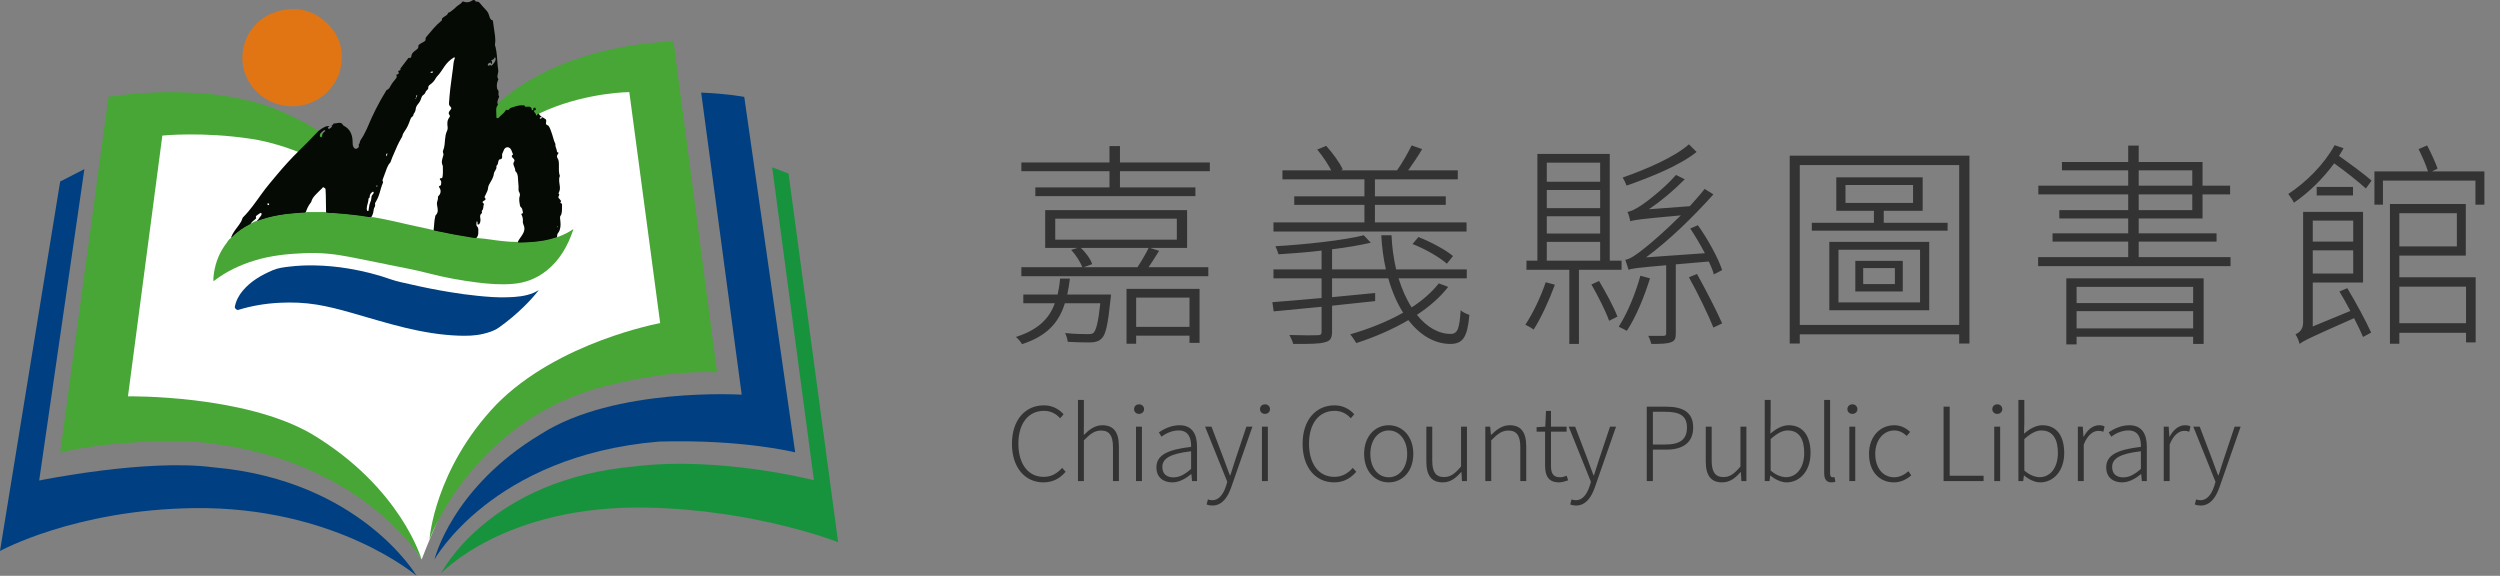 <svg width="343" height="79" viewBox="0 0 343 79" fill="none" xmlns="http://www.w3.org/2000/svg">
<rect x="0" y="0" width="343" height="79" fill="#808080" stroke="none"/>
<g clip-path="url(#clip0_124:15349)">
<path fill-rule="evenodd" clip-rule="evenodd" d="M11.577 23.203L5.373 65.928C5.373 65.928 20.048 62.904 29.245 64.115C49.461 65.873 57.158 79 57.158 79C57.158 79 46.028 69.443 26.531 69.713C10.237 69.948 0 75.595 0 75.595L8.255 24.905L11.577 23.203Z" fill="#003F81"/>
<path fill-rule="evenodd" clip-rule="evenodd" d="M105.942 22.954L111.665 65.886C111.665 65.886 98.825 62.578 87.206 63.976C66.99 65.734 60.501 78.681 60.501 78.681C60.501 78.681 69.251 69.256 88.741 69.644C103.758 69.941 114.993 74.391 114.993 74.391L108.189 23.812L105.942 22.954Z" fill="#17933D"/>
<path fill-rule="evenodd" clip-rule="evenodd" d="M102.111 13.293C102.111 13.293 99.899 12.858 96.201 12.705L101.762 54.15C101.762 54.15 84.317 53.077 74.192 59.568C61.952 66.918 59.607 76.765 59.607 76.765C59.607 76.765 67.514 62.523 90.381 60.586C101.965 60.246 109.097 62.066 109.097 62.066L102.111 13.293Z" fill="#003F81"/>
<path fill-rule="evenodd" clip-rule="evenodd" d="M22.239 16.684C22.239 16.684 45.365 16.477 54.423 26.393C63.48 36.31 57.849 31.217 57.849 31.217C57.849 31.217 65.497 18.117 73.941 14.588C82.384 11.058 87.757 11.833 87.757 11.833L91.602 44.739C91.602 44.739 71.128 50.835 67.039 57.651C61.645 66.654 57.849 76.765 57.849 76.765C57.849 76.765 49.859 63.298 41.297 59.845C30.732 55.589 16.615 55.195 16.615 55.195L22.239 16.684Z" fill="white"/>
<path fill-rule="evenodd" clip-rule="evenodd" d="M14.884 13.293C14.884 13.293 28.576 10.899 38.715 15.342C50.913 20.698 56.572 29.978 56.572 29.978C56.572 29.978 44.946 20.663 34.556 19.065C27.822 18.027 22.274 18.601 22.274 18.601L17.557 54.378C17.557 54.378 33.481 54.122 42.797 59.561C55.037 66.91 57.842 76.758 57.842 76.758C57.842 76.758 49.482 62.516 26.615 60.579C15.031 60.239 8.255 62.094 8.255 62.094L14.884 13.293Z" fill="#47A636"/>
<path fill-rule="evenodd" clip-rule="evenodd" d="M92.405 5.695C92.405 5.695 79.614 5.695 70.2 12.643C59.244 20.719 58.93 29.666 58.93 29.666C58.93 29.666 66.257 18.795 75.092 15.072C80.814 12.664 86.341 12.636 86.341 12.636L90.576 44.33C90.576 44.33 76.536 46.884 68.065 55.534C59.593 64.433 58.93 73.99 58.93 73.99C58.93 73.99 64.576 58.586 81.435 53.409C91.602 50.537 98.385 51.091 98.385 51.091L92.405 5.695Z" fill="#47A636"/>
<path fill-rule="evenodd" clip-rule="evenodd" d="M60.27 34.801C57.563 34.254 54.869 33.625 52.176 33.016C51.164 32.787 50.145 32.6 49.119 32.441C49.022 32.428 48.917 32.428 48.847 32.351C48.952 32.047 49.084 31.749 49.161 31.438C49.252 31.044 49.266 30.635 49.51 30.289C49.538 30.248 49.545 30.158 49.517 30.116C49.329 29.832 49.559 29.653 49.684 29.452C50.138 28.704 50.327 27.867 50.585 27.044C50.669 26.774 50.773 26.511 50.857 26.241C50.906 26.089 51.059 25.93 50.822 25.784C50.752 25.743 50.822 25.639 50.85 25.57C51.178 24.705 51.506 23.84 51.834 22.975C51.876 22.864 51.911 22.76 52.022 22.684C52.211 22.546 52.301 22.345 52.385 22.13C52.95 20.622 53.564 19.134 54.388 17.743C54.52 16.92 55.211 16.387 55.483 15.619C55.616 15.231 55.797 14.85 55.944 14.456C56.021 14.248 56.132 14.069 56.349 13.972C56.384 13.958 56.446 13.93 56.446 13.916C56.37 13.48 56.858 13.266 56.872 12.851C56.879 12.546 57.026 12.283 57.186 11.999C57.479 11.501 57.919 11.058 57.961 10.428C57.975 10.255 58.156 10.165 58.289 10.069C58.484 9.923 58.651 9.771 58.679 9.508C58.693 9.356 58.819 9.259 58.952 9.183C59.119 9.086 59.217 8.954 59.168 8.747C59.119 8.519 59.266 8.366 59.419 8.256C60.417 7.508 61.017 6.436 61.736 5.467C62.266 4.754 62.755 4.027 63.48 3.481C63.69 3.322 63.906 3.176 64.178 3.121C64.227 3.315 64.15 3.481 64.101 3.647C63.878 4.332 63.899 5.058 63.78 5.757C63.697 6.269 63.634 6.782 63.578 7.301C63.473 8.332 63.285 9.349 63.229 10.387C63.208 10.816 63.173 11.245 63.131 11.674C63.103 11.902 63.173 12.082 63.411 12.2C63.627 12.304 63.655 12.539 63.501 12.754C63.39 12.906 63.236 13.024 63.145 13.183C63.048 13.342 62.922 13.515 63.215 13.681C63.39 13.778 63.348 14.096 63.243 14.193C62.776 14.643 62.803 15.196 62.859 15.757C62.894 16.131 62.901 16.477 62.713 16.83C62.406 17.418 62.42 18.082 62.364 18.719C62.315 19.238 62.259 19.75 62.057 20.234C62.029 20.303 61.98 20.407 62.008 20.456C62.308 20.947 61.91 21.376 61.896 21.833C61.889 22.047 61.875 22.262 61.778 22.463C61.75 22.525 61.771 22.573 61.813 22.622C62.015 22.878 62.036 23.182 62.022 23.487C62.008 23.722 62.001 23.957 62.057 24.186C62.085 24.31 62.064 24.442 62.001 24.559C61.924 24.705 61.903 24.843 61.938 25.009C61.994 25.293 61.875 25.397 61.596 25.348C61.533 25.334 61.457 25.251 61.422 25.355C61.387 25.452 61.443 25.535 61.547 25.549C61.715 25.57 61.715 25.68 61.708 25.805C61.694 26.054 61.764 26.317 61.652 26.559C61.603 26.656 61.568 26.815 61.408 26.677C61.338 26.622 61.303 26.677 61.268 26.712C61.199 26.781 61.247 26.822 61.296 26.878C61.659 27.293 61.694 27.964 61.387 28.428C61.373 28.442 61.366 28.469 61.352 28.476C60.996 28.559 61.143 28.843 61.122 29.057C61.101 29.314 60.947 29.528 60.933 29.791C60.912 30.185 61.101 30.552 61.087 30.94C61.08 31.085 61.136 31.23 61.01 31.348C60.989 31.362 60.968 31.41 60.982 31.417C61.226 31.729 60.912 31.798 60.759 31.95C60.55 32.165 60.563 32.469 60.529 32.746C60.452 33.327 60.41 33.915 60.347 34.497C60.319 34.614 60.291 34.711 60.27 34.801Z" fill="white"/>
<path fill-rule="evenodd" clip-rule="evenodd" d="M76.962 27.86C76.906 27.826 76.815 27.77 76.92 27.694C77.039 27.611 76.969 27.556 76.913 27.487C76.85 27.404 76.794 27.314 76.718 27.244C76.585 27.127 76.578 27.009 76.676 26.864C76.725 26.795 76.774 26.684 76.69 26.622C76.585 26.532 76.648 26.469 76.683 26.393C76.802 26.151 76.843 25.895 76.815 25.625C76.774 25.141 76.606 24.649 76.808 24.158C76.815 24.137 76.815 24.11 76.808 24.096C76.62 23.611 76.697 23.099 76.683 22.601C76.676 22.29 76.676 21.971 76.494 21.701C76.383 21.535 76.397 21.39 76.487 21.231C76.536 21.141 76.592 21.058 76.648 20.961C76.508 20.933 76.418 20.864 76.404 20.719C76.383 20.4 76.145 20.131 76.208 19.798C76.215 19.764 76.194 19.729 76.173 19.695C75.929 19.183 75.846 18.615 75.636 18.089C75.538 17.84 75.469 17.584 75.322 17.363C75.287 17.307 75.259 17.245 75.189 17.217C74.876 17.065 74.876 17.065 74.931 16.719C74.952 16.581 74.966 16.435 74.848 16.352C74.687 16.235 74.52 16.11 74.317 16.061C74.317 16.061 74.317 16.061 74.317 16.068C74.352 16.117 74.345 16.165 74.303 16.214C74.248 16.276 74.178 16.29 74.101 16.276C74.066 16.269 74.059 16.241 74.059 16.207C74.059 16.124 74.129 16.103 74.192 16.082C74.227 16.068 74.268 16.068 74.31 16.061C74.31 16.061 74.31 16.055 74.317 16.055C74.317 16.055 74.317 16.055 74.324 16.055C74.275 15.937 74.15 15.902 74.066 15.819C73.989 15.743 73.968 15.577 73.864 15.598C73.773 15.612 73.696 15.736 73.619 15.812C73.612 15.819 73.599 15.819 73.571 15.826C73.557 15.633 73.41 15.522 73.312 15.376C73.25 15.287 73.215 15.141 73.361 15.134C73.606 15.127 73.473 14.968 73.487 14.885C73.508 14.733 73.368 14.795 73.291 14.788C73.131 14.767 73.187 14.899 73.187 14.968C73.173 15.079 73.11 15.127 73.012 15.12C72.88 15.114 72.971 15.03 72.963 14.982C72.957 14.94 72.942 14.899 72.922 14.857C72.803 14.622 72.573 14.622 72.363 14.636C72.196 14.65 72.042 14.719 71.959 14.491C71.938 14.435 71.854 14.456 71.791 14.456C71.331 14.415 70.891 14.525 70.458 14.678C70.228 14.754 69.984 14.781 69.837 15.003C69.795 15.065 69.712 15.141 69.628 15.093C69.454 14.996 69.391 15.114 69.321 15.224C69.098 15.591 68.707 15.799 68.449 16.131C68.372 16.221 68.267 16.221 68.162 16.179C68.051 16.131 68.107 16.048 68.107 15.972C68.1 15.847 68.093 15.722 68.093 15.598C68.093 15.197 67.995 14.781 68.288 14.428C68.302 14.408 68.316 14.366 68.309 14.345C68.149 13.992 68.316 13.688 68.442 13.37C68.456 13.328 68.511 13.28 68.47 13.224C68.351 13.051 68.4 12.851 68.4 12.664C68.4 12.553 68.4 12.435 68.316 12.352C68.211 12.248 68.19 12.117 68.177 11.986C68.142 11.646 68.19 11.328 68.323 11.01C68.351 10.947 68.4 10.892 68.344 10.809C68.211 10.615 68.239 10.408 68.288 10.193C68.344 9.986 68.393 9.785 68.351 9.564C68.302 9.266 68.281 8.961 68.253 8.657C68.19 7.923 68.169 7.183 67.988 6.463C67.953 6.332 67.883 6.207 67.911 6.055C67.974 5.681 67.967 5.301 67.918 4.927C67.828 4.256 67.73 3.585 67.632 2.906C67.625 2.858 67.639 2.809 67.569 2.789C67.283 2.706 67.207 2.463 67.137 2.221C67.053 1.917 66.934 1.64 66.711 1.405C66.425 1.093 66.118 0.796 65.867 0.457C65.748 0.297 65.588 0.194 65.364 0.221C65.308 0.228 65.267 0.228 65.239 0.166C65.12 -0.062 64.946 -0.035 64.771 0.083C64.415 0.318 64.038 0.387 63.627 0.235C63.578 0.214 63.494 0.166 63.438 0.242C63.236 0.554 62.88 0.671 62.622 0.92C62.35 1.19 62.057 1.446 61.736 1.661C61.652 1.716 61.519 1.695 61.491 1.771C61.394 2.062 61.129 2.173 60.905 2.325C60.759 2.429 60.591 2.505 60.633 2.733C60.64 2.796 60.584 2.823 60.549 2.858C59.796 3.474 59.189 4.228 58.568 4.969C58.463 5.093 58.358 5.204 58.386 5.398C58.407 5.529 58.309 5.633 58.198 5.702C58.03 5.799 57.856 5.882 57.695 5.986C57.556 6.076 57.381 6.166 57.395 6.346C57.423 6.581 57.304 6.699 57.137 6.816C56.809 7.052 56.474 7.28 56.432 7.737C56.418 7.889 56.307 7.993 56.132 7.944C56.041 7.917 56.014 7.986 55.972 8.034C55.651 8.456 55.33 8.885 55.009 9.307C54.981 9.349 54.918 9.384 54.939 9.439C55.002 9.598 54.897 9.64 54.785 9.667C54.646 9.709 54.583 9.778 54.681 9.916C54.751 10.02 54.723 10.089 54.625 10.152C54.548 10.2 54.464 10.255 54.346 10.262C54.513 10.463 54.429 10.629 54.297 10.802C54.032 11.134 53.753 11.46 53.557 11.84C53.446 12.055 53.327 12.255 53.076 12.332C53.013 12.352 52.999 12.415 52.971 12.47C52.699 12.947 52.392 13.411 52.134 13.896C51.729 14.65 51.331 15.404 50.982 16.186C50.529 17.217 50.124 18.276 49.482 19.21C49.342 19.411 49.391 19.674 49.21 19.854C49.182 19.881 49.217 19.923 49.231 19.957C49.294 20.158 49.161 20.262 49.021 20.352C48.875 20.449 48.728 20.449 48.596 20.311C48.435 20.137 48.393 19.923 48.386 19.695C48.379 19.445 48.379 19.196 48.338 18.94C48.219 18.193 47.863 17.612 47.172 17.259C47.096 17.217 47.054 17.155 47.012 17.086C46.921 16.927 46.775 16.85 46.586 16.85C46.335 16.85 46.091 16.954 45.832 16.927C45.784 16.92 45.763 16.961 45.756 16.989C45.714 17.093 45.63 17.155 45.539 17.21C45.379 17.307 45.553 17.321 45.588 17.376C45.49 17.432 45.407 17.494 45.337 17.57C45.239 17.667 45.114 17.743 45.016 17.612C44.918 17.487 45.065 17.425 45.149 17.363C45.163 17.349 45.176 17.342 45.218 17.307C44.988 17.279 44.8 17.307 44.611 17.39C44.193 17.584 43.809 17.833 43.502 18.165C42.678 19.044 41.827 19.895 40.969 20.739C39.943 21.743 38.98 22.802 38.059 23.902C37.305 24.802 36.544 25.687 35.861 26.642C35.072 27.736 34.312 28.85 33.349 29.812C33.3 29.86 33.272 29.922 33.251 29.985C33.16 30.296 33 30.566 32.811 30.822C32.406 31.376 31.953 31.902 31.709 32.552C31.688 32.594 31.716 32.608 31.75 32.621C31.841 32.621 31.897 32.559 31.953 32.497C32.525 31.922 33.174 31.466 33.872 31.064C34.06 30.954 34.291 30.891 34.437 30.718C34.444 30.698 34.458 30.684 34.472 30.663C34.451 30.67 34.423 30.677 34.402 30.684C34.556 30.414 34.814 30.255 35.044 30.054C35.107 29.999 35.191 29.957 35.121 29.839C35.079 29.763 35.114 29.653 35.184 29.597C35.358 29.466 35.533 29.334 35.721 29.224C35.819 29.168 35.889 29.258 35.889 29.362C35.889 29.466 35.847 29.563 35.777 29.639C35.581 29.846 35.477 30.13 35.24 30.31C35.247 30.324 35.267 30.345 35.302 30.358C35.393 30.372 35.477 30.324 35.561 30.296C37.417 29.632 39.343 29.362 41.304 29.272C41.534 29.265 41.764 29.272 41.974 29.154C41.98 29.147 41.98 29.147 41.987 29.14C41.974 29.134 41.967 29.134 41.953 29.127C42.106 28.656 42.308 28.206 42.623 27.819C42.657 27.77 42.699 27.722 42.713 27.666C42.874 27.044 43.369 26.663 43.781 26.227C43.913 26.089 44.053 25.95 44.2 25.826C44.255 25.777 44.283 25.632 44.402 25.708C44.514 25.784 44.667 25.819 44.667 25.999C44.674 26.269 44.695 26.546 44.702 26.815C44.716 27.597 44.73 28.386 44.737 29.168C44.73 29.168 44.716 29.168 44.709 29.168C44.716 29.182 44.723 29.196 44.737 29.21C44.828 29.286 44.932 29.272 45.037 29.272C45.749 29.3 46.467 29.355 47.179 29.417C48.338 29.528 49.489 29.673 50.64 29.853C50.738 29.867 50.836 29.888 50.919 29.826C51.122 29.535 51.219 29.203 51.261 28.85C51.275 28.732 51.282 28.615 51.345 28.511C51.457 28.352 51.499 28.179 51.457 27.985C51.436 27.888 51.485 27.812 51.534 27.736C51.764 27.355 51.945 26.947 52.071 26.518C52.21 26.054 52.322 25.59 52.511 25.141C52.538 25.072 52.587 24.988 52.538 24.926C52.427 24.767 52.511 24.629 52.559 24.483C52.629 24.276 52.699 24.075 52.783 23.881C53.006 23.341 53.118 22.753 53.536 22.31C53.578 22.262 53.606 22.193 53.62 22.13C53.725 21.784 53.885 21.452 54.025 21.12C54.332 20.38 54.653 19.646 55.057 18.954C55.12 18.85 55.19 18.753 55.211 18.636C55.26 18.387 55.386 18.179 55.532 17.978C55.867 17.522 56.083 17.003 56.265 16.47C56.328 16.276 56.411 16.096 56.593 15.985C56.669 15.937 56.704 15.868 56.711 15.785C56.725 15.702 56.746 15.626 56.802 15.556C56.949 15.376 57.011 15.169 57.039 14.94C57.067 14.664 57.221 14.428 57.388 14.235C57.591 13.992 57.723 13.729 57.8 13.439C57.849 13.273 57.926 13.141 58.065 13.044C58.191 12.947 58.309 12.844 58.358 12.691C58.4 12.56 58.47 12.456 58.581 12.366C58.686 12.283 58.77 12.186 58.756 12.048C58.742 11.861 58.833 11.729 58.972 11.633C59.335 11.383 59.621 11.072 59.817 10.678C59.844 10.622 59.893 10.567 59.935 10.518C60.361 10.096 60.661 9.577 60.996 9.093C61.31 8.636 61.694 8.249 62.168 7.951C62.231 7.91 62.301 7.833 62.364 7.882C62.44 7.937 62.378 8.034 62.357 8.103C62.308 8.29 62.245 8.47 62.224 8.664C62.182 9.121 62.126 9.577 62.057 10.027C61.952 10.733 61.882 11.453 61.778 12.159C61.687 12.816 61.666 13.487 61.603 14.145C61.589 14.29 61.61 14.421 61.715 14.539C61.987 14.851 61.98 14.851 61.715 15.183C61.687 15.217 61.659 15.252 61.638 15.293C61.554 15.446 61.519 15.598 61.652 15.743C61.757 15.861 61.736 16.006 61.652 16.11C61.345 16.491 61.345 16.927 61.408 17.376C61.436 17.584 61.422 17.785 61.324 17.978C61.156 18.324 61.101 18.698 61.066 19.072C61.017 19.611 61.01 20.151 60.794 20.663C60.738 20.795 60.766 20.926 60.822 21.051C60.863 21.155 60.842 21.245 60.815 21.349C60.689 21.791 60.501 22.234 60.731 22.698C60.766 22.774 60.752 22.857 60.759 22.94C60.766 23.39 60.794 23.833 60.71 24.283C60.689 24.4 60.64 24.456 60.521 24.456C60.459 24.456 60.382 24.442 60.347 24.525C60.319 24.601 60.368 24.649 60.417 24.698C60.612 24.898 60.528 25.141 60.501 25.369C60.493 25.411 60.459 25.438 60.41 25.459C60.172 25.57 60.172 25.577 60.319 25.798C60.542 26.137 60.473 26.615 60.166 26.871C60.11 26.919 60.089 26.981 60.089 27.051C60.103 27.279 60.04 27.487 59.977 27.701C59.928 27.874 59.949 28.054 59.977 28.227C60.061 28.684 60.179 29.147 59.775 29.528C59.726 29.576 59.726 29.653 59.712 29.715C59.558 30.317 59.586 30.933 59.489 31.542C59.482 31.583 59.489 31.632 59.524 31.666C59.6 31.736 59.698 31.742 59.796 31.763C61.401 32.089 63.006 32.407 64.625 32.656C64.855 32.691 65.092 32.753 65.336 32.704C65.35 32.697 65.371 32.691 65.385 32.684C65.378 32.677 65.364 32.677 65.35 32.67C65.56 32.434 65.636 32.151 65.623 31.853C65.609 31.59 65.699 31.32 65.462 31.071C65.294 30.891 65.371 30.594 65.406 30.345C65.525 30.448 65.525 30.448 65.518 30.635C65.518 30.691 65.462 30.774 65.56 30.801C65.643 30.822 65.713 30.808 65.769 30.725C65.93 30.483 65.944 30.22 65.902 29.957C65.86 29.701 65.832 29.459 66.076 29.279C66.111 29.251 66.153 29.168 66.139 29.147C66.013 28.974 66.181 28.871 66.237 28.746C66.348 28.504 66.299 28.234 66.397 27.992C66.397 27.985 66.397 27.985 66.397 27.978C66.397 27.971 66.39 27.957 66.39 27.95C66.369 27.923 66.327 27.902 66.299 27.881C66.16 27.763 66.195 27.666 66.327 27.584C66.39 27.542 66.453 27.507 66.516 27.466C66.62 27.39 66.669 27.286 66.564 27.189C66.453 27.092 66.481 27.002 66.537 26.898C66.579 26.815 66.62 26.725 66.662 26.642C66.788 26.372 66.941 26.116 66.962 25.798C66.983 25.487 67.158 25.217 67.318 24.947C67.528 24.587 67.723 24.227 67.765 23.805C67.779 23.66 67.869 23.535 67.946 23.404C68.051 23.231 68.149 23.058 68.107 22.843C68.1 22.816 68.1 22.774 68.114 22.76C68.33 22.587 68.323 22.331 68.386 22.103C68.414 21.992 68.477 21.867 68.588 21.861C68.93 21.84 68.909 21.549 68.888 21.376C68.867 21.182 68.923 21.037 69 20.885C69.063 20.76 69.105 20.629 69.167 20.504C69.363 20.137 69.795 20.103 70.047 20.421C70.214 20.636 70.249 20.913 70.382 21.141C70.409 21.196 70.368 21.217 70.326 21.245C70.158 21.362 70.193 21.487 70.312 21.618C70.347 21.653 70.388 21.688 70.423 21.729C70.549 21.874 70.675 22.013 70.507 22.227C70.388 22.38 70.437 22.566 70.5 22.739C70.577 22.968 70.71 23.182 70.689 23.431C70.689 23.438 70.682 23.452 70.689 23.452C71.163 23.902 71.037 24.518 71.107 25.072C71.149 25.404 71.163 25.736 71.142 26.068C71.128 26.289 71.324 26.421 71.324 26.628C71.324 26.705 71.352 26.774 71.324 26.85C71.156 27.307 71.268 27.756 71.344 28.206C71.359 28.276 71.386 28.358 71.442 28.4C71.652 28.559 71.672 28.794 71.721 29.016C71.749 29.147 71.791 29.286 71.582 29.32C71.47 29.341 71.533 29.404 71.554 29.452C71.7 29.743 71.77 30.054 71.735 30.372C71.707 30.642 71.854 30.85 71.917 31.092C72.014 31.466 71.903 31.805 71.714 32.123C71.498 32.504 71.191 32.836 71.01 33.251H71.003C71.003 33.258 71.003 33.265 71.003 33.265C71.107 33.417 71.268 33.389 71.407 33.376C72.126 33.313 72.852 33.341 73.564 33.244C74.443 33.127 75.315 32.988 76.159 32.711C76.264 32.677 76.383 32.663 76.439 32.552C76.411 32.31 76.453 32.089 76.62 31.888C76.711 31.777 76.76 31.646 76.802 31.514C76.962 31.044 76.913 30.566 76.857 30.089C76.836 29.895 76.802 29.715 76.941 29.542C77.025 29.438 77.039 29.3 77.067 29.168C77.123 28.85 77.102 28.532 77.109 28.213C77.129 28.047 77.102 27.936 76.962 27.86ZM36.831 28.137C36.747 28.13 36.684 28.082 36.67 28.012C36.663 27.943 36.726 27.902 36.824 27.902C36.879 27.902 36.928 27.923 36.928 28.012C36.928 28.082 36.921 28.144 36.831 28.137ZM44.528 18.048C44.353 18.193 44.227 18.373 44.193 18.601C44.179 18.712 44.165 18.83 44.025 18.816C43.886 18.802 43.92 18.643 43.879 18.553C43.9 18.421 43.948 18.304 44.046 18.221C44.165 18.117 44.283 18.02 44.395 17.916C44.472 17.847 44.541 17.847 44.604 17.916C44.688 18.013 44.562 18.013 44.528 18.048ZM51.261 26.462C51.248 26.559 51.185 26.635 51.115 26.705C50.975 26.836 50.961 26.995 50.947 27.182C50.94 27.41 50.857 27.653 50.759 27.867C50.633 28.144 50.654 28.442 50.584 28.725C50.564 28.808 50.626 28.94 50.473 28.947C50.305 28.961 50.368 28.801 50.326 28.718C50.305 28.684 50.319 28.628 50.312 28.587C50.326 28.345 50.396 28.109 50.459 27.874C50.494 27.736 50.536 27.604 50.543 27.466C50.55 27.334 50.529 27.203 50.682 27.127C50.738 27.099 50.724 27.03 50.724 26.968C50.731 26.698 50.864 26.497 51.087 26.345C51.122 26.317 51.157 26.282 51.206 26.31C51.282 26.352 51.275 26.414 51.261 26.462ZM51.799 25.528C51.743 25.604 51.68 25.577 51.603 25.556C51.631 25.445 51.708 25.466 51.778 25.473C51.792 25.48 51.806 25.521 51.799 25.528ZM53.083 21.459C52.929 21.286 52.943 21.148 53.145 21.009C53.125 21.182 53.104 21.321 53.083 21.459ZM57.032 13.598C56.97 13.584 57.004 13.536 57.018 13.508C57.025 13.494 57.046 13.487 57.109 13.446C57.074 13.529 57.046 13.598 57.032 13.598ZM57.053 13.466C57.067 13.259 57.116 13.114 57.235 12.996C57.242 13.155 57.165 13.293 57.053 13.466ZM59.105 9.972C59.07 9.972 59.049 9.944 59.063 9.916C59.077 9.889 59.105 9.847 59.133 9.84C59.224 9.826 59.321 9.826 59.433 9.82C59.37 10.041 59.224 9.979 59.105 9.972ZM67.96 8.311C67.869 8.567 67.688 8.768 67.507 8.961C67.472 8.996 67.451 9.031 67.402 8.989C67.29 8.892 67.179 8.955 67.067 8.989C67.032 9.003 66.997 9.051 66.955 8.996C66.913 8.934 66.9 8.878 66.941 8.809C67.011 8.685 67.123 8.622 67.262 8.595C67.339 8.581 67.374 8.615 67.367 8.692C67.36 8.747 67.388 8.782 67.437 8.782C67.5 8.782 67.493 8.719 67.486 8.678C67.479 8.539 67.576 8.387 67.374 8.29C67.625 8.2 67.835 8.083 67.911 7.82C68.009 7.979 68.03 8.124 67.96 8.311ZM76.529 31.203C76.494 31.147 76.432 31.12 76.474 31.078C76.522 31.023 76.543 31.071 76.536 31.12C76.543 31.134 76.536 31.154 76.529 31.203Z" fill="#050A05"/>
<path fill-rule="evenodd" clip-rule="evenodd" d="M73.933 39.791C73.291 40.614 72.594 41.375 71.847 42.102C70.793 43.133 69.663 44.074 68.456 44.932C67.793 45.41 67.018 45.631 66.237 45.818C65.148 46.074 64.038 46.088 62.922 46.053C60.424 45.963 57.981 45.541 55.56 44.96C53.041 44.358 50.571 43.576 48.079 42.877C46.565 42.448 45.037 42.053 43.481 41.797C41.785 41.521 40.068 41.451 38.352 41.541C36.426 41.638 34.535 41.95 32.693 42.517C32.483 42.579 32.176 42.303 32.218 42.088C32.379 41.251 32.769 40.517 33.321 39.867C34.423 38.559 35.868 37.742 37.424 37.071C38.156 36.76 38.924 36.67 39.699 36.58C40.843 36.441 41.987 36.393 43.139 36.413C44.73 36.441 46.307 36.593 47.877 36.856C49.824 37.189 51.729 37.652 53.592 38.317C54.499 38.635 55.441 38.808 56.376 39.022C58.156 39.438 59.956 39.784 61.757 40.081C63.006 40.289 64.255 40.462 65.518 40.586C66.885 40.725 68.253 40.836 69.628 40.787C70.842 40.752 72.049 40.656 73.194 40.185C73.452 40.081 73.682 39.929 73.933 39.791Z" fill="#003F81"/>
<path fill-rule="evenodd" clip-rule="evenodd" d="M31.771 32.58C32.525 31.839 33.376 31.223 34.325 30.753C34.36 30.732 34.388 30.697 34.423 30.67C34.688 30.517 34.947 30.372 35.254 30.31C35.428 30.31 35.581 30.22 35.742 30.165C36.893 29.763 38.073 29.535 39.28 29.376C40.124 29.265 40.969 29.216 41.813 29.168C41.869 29.168 41.925 29.14 41.98 29.127C42.064 29.099 42.155 29.092 42.246 29.092C42.964 29.092 43.683 29.092 44.409 29.092C44.535 29.092 44.66 29.085 44.772 29.161C45.051 29.244 45.351 29.216 45.637 29.23C46.802 29.3 47.968 29.424 49.126 29.562C49.677 29.632 50.229 29.722 50.78 29.805C50.843 29.812 50.899 29.826 50.954 29.798C51.213 29.77 51.457 29.846 51.701 29.888C53.243 30.151 54.764 30.531 56.293 30.87C57.297 31.092 58.302 31.306 59.307 31.528C59.405 31.549 59.496 31.562 59.572 31.639C60.459 31.819 61.345 32.005 62.231 32.171C63.145 32.337 64.059 32.49 64.974 32.642C65.113 32.663 65.253 32.67 65.392 32.677C65.511 32.649 65.629 32.67 65.748 32.684C66.781 32.76 67.8 32.96 68.825 33.064C69.454 33.126 70.082 33.196 70.716 33.182C70.821 33.182 70.926 33.161 71.024 33.223C71.086 33.285 71.17 33.285 71.254 33.285C72.691 33.258 74.122 33.168 75.517 32.808C75.832 32.725 76.145 32.621 76.46 32.531C76.85 32.4 77.227 32.241 77.59 32.061C77.96 31.881 78.309 31.666 78.651 31.438C78.658 31.466 78.665 31.479 78.658 31.486C77.925 33.701 76.829 35.68 74.952 37.161C73.612 38.22 72.091 38.808 70.382 38.946C68.721 39.085 67.074 38.96 65.427 38.752C63.166 38.462 60.933 38.06 58.728 37.479C56.97 37.016 55.176 36.711 53.39 36.337C51.569 35.957 49.74 35.597 47.912 35.237C45.944 34.849 43.955 34.649 41.946 34.725C39.587 34.815 37.242 35.036 34.967 35.728C32.958 36.344 31.074 37.223 29.406 38.503C29.378 38.524 29.35 38.545 29.287 38.586C29.259 38.185 29.301 37.811 29.357 37.444C29.587 35.915 30.16 34.531 31.116 33.299C31.248 33.133 31.332 32.926 31.506 32.794C31.611 32.739 31.674 32.642 31.771 32.58Z" fill="#47A636"/>
<path fill-rule="evenodd" clip-rule="evenodd" d="M40.138 14.581C36.851 14.581 34.067 12.366 33.397 9.28C32.692 5.993 34.625 2.636 37.891 1.619C40.585 0.775 43.006 1.342 45.009 3.321C46.425 4.719 47.047 6.463 46.872 8.449C46.607 11.501 44.311 13.972 41.276 14.477C40.885 14.546 40.487 14.594 40.138 14.581Z" fill="#E17513"/>
<path d="M146.43 40.41C146.58 39.72 146.7 39 146.79 38.22H145.44C145.38 39.03 145.26 39.72 145.11 40.41H140.4V41.61H144.72C143.94 43.77 142.38 45.27 139.38 46.23C139.65 46.44 140.07 46.92 140.22 47.22C143.61 46.11 145.26 44.31 146.1 41.61H150.96C150.69 44.19 150.39 45.27 150.06 45.63C149.88 45.84 149.61 45.84 149.16 45.84C148.74 45.84 147.48 45.84 146.13 45.69C146.31 46.05 146.46 46.53 146.49 46.89C147.78 46.98 149.01 46.98 149.64 46.98C150.33 46.95 150.75 46.83 151.14 46.44C151.71 45.93 152.01 44.52 152.37 41.04C152.4 40.83 152.43 40.41 152.43 40.41H146.43ZM163.2 40.83V44.85H155.88V40.83H163.2ZM154.56 47.16H155.88V46.05H163.2V47.04H164.58V39.63H154.56V47.16ZM157.59 34.02C157.23 34.77 156.6 35.85 156.06 36.66H148.68L149.85 36.24C149.64 35.58 149.01 34.68 148.29 34.02H157.59ZM144.78 30H161.46V32.88H144.78V30ZM157.8 34.02H162.87V28.83H143.4V34.02H147.81L146.97 34.29C147.6 34.95 148.23 35.97 148.5 36.66H140.13V37.89H165.78V36.66H157.59C158.07 35.97 158.55 35.16 159.03 34.41L157.8 34.02ZM153.66 22.29V20.04H152.22V22.29H140.13V23.49H152.22V25.71H142.05V26.91H164.01V25.71H153.66V23.49H165.99V22.29H153.66ZM201.21 30.51H188.64V28.11H198.36V26.94H188.64V24.6H200.01V23.37H193.2C193.8 22.53 194.52 21.48 195.12 20.46L193.68 19.95C193.2 20.91 192.36 22.44 191.67 23.37H183.96L184.23 23.25C183.81 22.32 182.85 21 181.95 20.01L180.72 20.52C181.44 21.36 182.19 22.5 182.64 23.37H175.95V24.6H187.2V26.94H177.57V28.11H187.2V30.51H174.72V31.77H201.21V30.51ZM199.35 35.13C198.33 34.26 196.29 33.18 194.61 32.52L193.8 33.48C195.51 34.14 197.49 35.28 198.51 36.18L199.35 35.13ZM197.4 38.88C196.44 40.11 195.15 41.22 193.68 42.18C192.96 41.07 192.36 39.72 191.88 38.19H201.24V36.96H191.55C191.22 35.52 190.98 33.96 190.92 32.28H189.51C189.6 33.93 189.81 35.49 190.14 36.96H182.76V34.2C184.77 33.96 186.63 33.63 188.07 33.3L187.11 32.28C184.35 32.97 179.19 33.54 174.99 33.78C175.14 34.11 175.32 34.56 175.41 34.89C177.27 34.77 179.34 34.62 181.32 34.38V36.96H174.72V38.19H181.32V40.89C178.74 41.13 176.4 41.31 174.57 41.46L174.75 42.72C176.58 42.54 178.86 42.33 181.32 42.09V45.48C181.32 45.87 181.23 45.99 180.75 45.99C180.3 46.02 178.74 46.02 176.91 45.96C177.12 46.35 177.36 46.86 177.42 47.19C179.73 47.19 181.05 47.19 181.77 46.95C182.52 46.8 182.76 46.38 182.76 45.48V41.94L188.67 41.31V40.2C186.69 40.38 184.68 40.59 182.76 40.77V38.19H190.47C190.98 39.99 191.67 41.58 192.51 42.9C190.29 44.16 187.74 45.15 185.25 45.87C185.52 46.17 185.91 46.8 186.09 47.07C188.49 46.29 190.98 45.24 193.23 43.92C194.82 45.99 196.83 47.19 199.02 47.19C200.7 47.16 201.33 46.29 201.6 43.2C201.21 43.08 200.7 42.84 200.4 42.57C200.25 45 200.01 45.78 199.08 45.81C197.4 45.84 195.75 44.88 194.4 43.2C196.08 42.09 197.58 40.8 198.69 39.36L197.4 38.88ZM231.72 19.8C229.77 21.54 225.96 23.19 222.63 24.36C222.84 24.69 223.05 25.14 223.17 25.47C226.56 24.27 230.46 22.71 232.77 20.85L231.72 19.8ZM212.07 38.73C211.38 40.77 210.33 42.96 209.28 44.55C209.61 44.7 210.18 45.03 210.42 45.21C211.44 43.62 212.55 41.19 213.33 39.06L212.07 38.73ZM212.22 33.18H219.54V35.76H212.22V33.18ZM219.54 22.32V24.93H212.22V22.32H219.54ZM219.54 29.67V32.04H212.22V29.67H219.54ZM219.54 28.56H212.22V26.07H219.54V28.56ZM222.48 37.02V35.76H220.86V21.12H210.93V35.76H209.43V37.02H215.31V47.19H216.63V37.02H222.48ZM218.34 39.03C219.24 40.59 220.29 42.66 220.77 44.01L221.91 43.44C221.43 42.15 220.32 40.11 219.39 38.55L218.34 39.03ZM225.06 37.83C224.46 40.05 223.35 42.87 222.09 44.82C222.45 44.97 222.96 45.27 223.2 45.39C224.52 43.41 225.66 40.5 226.38 38.19L225.06 37.83ZM234.45 35.88C234.75 36.54 235.02 37.14 235.14 37.65L236.28 37.05C235.74 35.43 234.33 32.82 232.95 30.9L231.9 31.35C232.59 32.37 233.31 33.6 233.91 34.74L225.84 35.31C228.96 33 232.14 29.94 235.08 26.67L233.88 25.92C233.25 26.73 232.53 27.51 231.84 28.29L226.23 28.71C227.88 27.6 229.53 26.22 231.15 24.6L229.95 24C228.24 25.95 225.78 27.81 225 28.29C224.34 28.71 223.77 29.01 223.29 29.07C223.47 29.43 223.62 30.06 223.68 30.36C224.16 30.18 224.94 30.06 230.61 29.55C228.48 31.68 226.44 33.42 225.63 34.05C224.52 34.95 223.59 35.58 222.99 35.64C223.14 36.03 223.35 36.75 223.44 37.02C223.86 36.84 224.52 36.75 228.6 36.39V45.72C228.6 45.99 228.54 46.05 228.24 46.08H226.14C226.32 46.41 226.47 46.83 226.56 47.19C227.88 47.19 228.75 47.16 229.26 46.95C229.77 46.77 229.92 46.47 229.92 45.75V36.27L234.45 35.88ZM231.72 38.04C232.95 40.23 234.39 43.23 235.08 44.94L236.28 44.37C235.56 42.72 234.06 39.81 232.83 37.59L231.72 38.04ZM255.63 36.78H259.98V38.97H255.63V36.78ZM254.55 39.99H261.06V35.79H254.55V39.99ZM252.24 34.26H263.43V41.49H252.24V34.26ZM250.98 42.57H264.69V33.18H250.98V42.57ZM253.2 25.38H262.47V27.84H253.2V25.38ZM258.45 30.57V28.92H263.79V24.33H251.94V28.92H257.1V30.57H248.58V31.65H267.21V30.57H258.45ZM246.93 44.58V22.65H268.8V44.58H246.93ZM245.55 21.36V47.13H246.93V45.87H268.8V47.13H270.21V21.36H245.55ZM300.9 39.36V41.58H284.91V39.36H300.9ZM284.91 45.06V42.69H300.9V45.06H284.91ZM283.5 47.25H284.91V46.2H300.9V47.19H302.34V38.19H283.5V47.25ZM293.43 26.67H300.78V28.83H293.43V26.67ZM293.43 23.37H300.78V25.47H293.43V23.37ZM293.43 35.28V33.15H304.11V32.01H293.43V29.97H302.19V26.67H305.97V25.47H302.19V22.23H293.43V19.98H291.99V22.23H282.9V23.37H291.99V25.47H279.66V26.67H291.99V28.83H282.54V29.97H291.99V32.01H281.61V33.15H291.99V35.28H279.63V36.51H306.03V35.28H293.43ZM322.86 30.27V33.15H317.31V30.27H322.86ZM317.31 37.53V34.35H322.86V37.53H317.31ZM320.97 39.99C321.45 40.8 321.99 41.73 322.47 42.66L317.31 44.79V38.76H324.21V29.07H315.99V44.22C315.99 45.36 315.3 45.69 314.94 45.87C315.18 46.2 315.42 46.83 315.51 47.19C316.02 46.77 316.74 46.41 322.98 43.65C323.49 44.64 323.91 45.54 324.21 46.23L325.32 45.63C324.66 44.16 323.25 41.52 322.05 39.54L320.97 39.99ZM317.85 25.65V26.82H322.83V25.65H317.85ZM320.31 19.92C318.87 22.56 316.38 25.02 313.95 26.61C314.19 26.91 314.61 27.54 314.73 27.81C316.71 26.46 318.69 24.54 320.25 22.41C321.81 23.52 323.61 24.96 324.6 25.86L325.38 24.78C324.36 23.88 322.47 22.5 320.91 21.39C321.12 21.03 321.36 20.67 321.54 20.34L320.31 19.92ZM338.34 39.33V44.34H329.19V39.33H338.34ZM337.08 29.25V33.81H329.19V29.25H337.08ZM329.19 35.07H338.31V27.99H327.9V47.16H329.19V45.66H338.34V46.98H339.66V38.04H329.19V35.07ZM333.66 23.52L334.44 23.13C334.14 22.29 333.54 20.97 333 19.95L331.83 20.46C332.28 21.36 332.85 22.62 333.12 23.52H325.77V28.08H326.94V24.78H339.63V28.08H340.86V23.52H333.66ZM143.152 66.182C144.468 66.182 145.42 65.636 146.204 64.726L145.728 64.194C145 64.992 144.23 65.426 143.194 65.426C141.052 65.426 139.722 63.648 139.722 60.862C139.722 58.104 141.08 56.368 143.236 56.368C144.174 56.368 144.902 56.774 145.448 57.39L145.924 56.844C145.378 56.2 144.44 55.612 143.236 55.612C140.646 55.612 138.84 57.628 138.84 60.89C138.84 64.152 140.632 66.182 143.152 66.182ZM147.897 66H148.709V60.414C149.577 59.518 150.193 59.07 151.061 59.07C152.209 59.07 152.699 59.784 152.699 61.338V66H153.511V61.226C153.511 59.308 152.797 58.342 151.243 58.342C150.221 58.342 149.451 58.93 148.695 59.686L148.709 58.062V54.87H147.897V66ZM155.861 66H156.673V58.538H155.861V66ZM156.281 56.788C156.645 56.788 156.967 56.522 156.967 56.144C156.967 55.724 156.645 55.472 156.281 55.472C155.903 55.472 155.595 55.724 155.595 56.144C155.595 56.522 155.903 56.788 156.281 56.788ZM160.829 66.182C161.781 66.182 162.677 65.664 163.433 65.048H163.461L163.545 66H164.231V61.268C164.231 59.616 163.601 58.342 161.823 58.342C160.605 58.342 159.569 58.93 158.995 59.322L159.359 59.91C159.877 59.518 160.731 59.056 161.711 59.056C163.125 59.056 163.447 60.204 163.419 61.31C160.129 61.688 158.659 62.472 158.659 64.124C158.659 65.51 159.625 66.182 160.829 66.182ZM160.997 65.496C160.171 65.496 159.471 65.104 159.471 64.082C159.471 62.934 160.479 62.248 163.419 61.912V64.334C162.537 65.104 161.823 65.496 160.997 65.496ZM166.343 69.36C167.715 69.36 168.471 68.156 168.919 66.868L171.831 58.538H171.005L169.479 63.102C169.269 63.746 169.031 64.53 168.807 65.202H168.737C168.471 64.53 168.191 63.746 167.953 63.102L166.217 58.538H165.335L168.387 66.112L168.191 66.742C167.827 67.82 167.225 68.632 166.329 68.632C166.119 68.632 165.881 68.576 165.727 68.52L165.545 69.206C165.755 69.304 166.049 69.36 166.343 69.36ZM173.137 66H173.949V58.538H173.137V66ZM173.557 56.788C173.921 56.788 174.243 56.522 174.243 56.144C174.243 55.724 173.921 55.472 173.557 55.472C173.179 55.472 172.871 55.724 172.871 56.144C172.871 56.522 173.179 56.788 173.557 56.788ZM183.028 66.182C184.344 66.182 185.296 65.636 186.08 64.726L185.604 64.194C184.876 64.992 184.106 65.426 183.07 65.426C180.928 65.426 179.598 63.648 179.598 60.862C179.598 58.104 180.956 56.368 183.112 56.368C184.05 56.368 184.778 56.774 185.324 57.39L185.8 56.844C185.254 56.2 184.316 55.612 183.112 55.612C180.522 55.612 178.716 57.628 178.716 60.89C178.716 64.152 180.508 66.182 183.028 66.182ZM190.531 66.182C192.337 66.182 193.905 64.754 193.905 62.276C193.905 59.784 192.337 58.342 190.531 58.342C188.725 58.342 187.157 59.784 187.157 62.276C187.157 64.754 188.725 66.182 190.531 66.182ZM190.531 65.482C189.075 65.482 188.011 64.18 188.011 62.276C188.011 60.372 189.075 59.056 190.531 59.056C191.987 59.056 193.065 60.372 193.065 62.276C193.065 64.18 191.987 65.482 190.531 65.482ZM197.948 66.182C198.984 66.182 199.74 65.608 200.468 64.768H200.51L200.58 66H201.266V58.538H200.454V63.998C199.614 65.006 198.998 65.454 198.13 65.454C196.982 65.454 196.506 64.74 196.506 63.214V58.538H195.694V63.312C195.694 65.23 196.394 66.182 197.948 66.182ZM203.784 66H204.596V60.414C205.464 59.518 206.08 59.07 206.948 59.07C208.096 59.07 208.586 59.784 208.586 61.338V66H209.398V61.226C209.398 59.308 208.684 58.342 207.13 58.342C206.108 58.342 205.338 58.93 204.582 59.672H204.554L204.456 58.538H203.784V66ZM213.902 66.182C214.238 66.182 214.714 66.056 215.148 65.902L214.952 65.272C214.686 65.384 214.322 65.482 214.042 65.482C213.048 65.482 212.796 64.866 212.796 63.928V59.224H214.938V58.538H212.796V56.382H212.11L212.012 58.538L210.822 58.608V59.224H211.984V63.872C211.984 65.258 212.432 66.182 213.902 66.182ZM216.234 69.36C217.606 69.36 218.362 68.156 218.81 66.868L221.722 58.538H220.896L219.37 63.102C219.16 63.746 218.922 64.53 218.698 65.202H218.628C218.362 64.53 218.082 63.746 217.844 63.102L216.108 58.538H215.226L218.278 66.112L218.082 66.742C217.718 67.82 217.116 68.632 216.22 68.632C216.01 68.632 215.772 68.576 215.618 68.52L215.436 69.206C215.646 69.304 215.94 69.36 216.234 69.36ZM225.935 66H226.775V61.688H228.637C230.905 61.688 232.305 60.708 232.305 58.664C232.305 56.55 230.891 55.794 228.581 55.794H225.935V66ZM226.775 60.988V56.494H228.413C230.443 56.494 231.451 57.012 231.451 58.664C231.451 60.302 230.485 60.988 228.469 60.988H226.775ZM236.285 66.182C237.321 66.182 238.077 65.608 238.805 64.768H238.847L238.917 66H239.603V58.538H238.791V63.998C237.951 65.006 237.335 65.454 236.467 65.454C235.319 65.454 234.843 64.74 234.843 63.214V58.538H234.031V63.312C234.031 65.23 234.731 66.182 236.285 66.182ZM245.117 66.182C246.867 66.182 248.407 64.698 248.407 62.15C248.407 59.854 247.399 58.342 245.411 58.342C244.515 58.342 243.633 58.86 242.891 59.49L242.933 58.062V54.87H242.121V66H242.779L242.877 65.244H242.905C243.591 65.818 244.417 66.182 245.117 66.182ZM245.047 65.468C244.501 65.468 243.703 65.23 242.933 64.558V60.246C243.773 59.476 244.543 59.056 245.257 59.056C246.923 59.056 247.539 60.358 247.539 62.15C247.539 64.152 246.503 65.468 245.047 65.468ZM251.271 66.182C251.537 66.182 251.677 66.14 251.817 66.098L251.691 65.454C251.537 65.482 251.481 65.482 251.425 65.482C251.229 65.482 251.089 65.328 251.089 64.978V54.87H250.277V64.894C250.277 65.762 250.599 66.182 251.271 66.182ZM253.729 66H254.541V58.538H253.729V66ZM254.149 56.788C254.513 56.788 254.835 56.522 254.835 56.144C254.835 55.724 254.513 55.472 254.149 55.472C253.771 55.472 253.463 55.724 253.463 56.144C253.463 56.522 253.771 56.788 254.149 56.788ZM259.845 66.182C260.783 66.182 261.581 65.776 262.225 65.216L261.833 64.656C261.329 65.104 260.657 65.482 259.887 65.482C258.319 65.482 257.283 64.18 257.283 62.276C257.283 60.372 258.417 59.056 259.901 59.056C260.601 59.056 261.147 59.378 261.609 59.812L262.071 59.252C261.553 58.79 260.881 58.342 259.887 58.342C258.039 58.342 256.429 59.784 256.429 62.276C256.429 64.754 257.899 66.182 259.845 66.182ZM266.659 66H272.147V65.272H267.499V55.794H266.659V66ZM273.609 66H274.421V58.538H273.609V66ZM274.029 56.788C274.393 56.788 274.715 56.522 274.715 56.144C274.715 55.724 274.393 55.472 274.029 55.472C273.651 55.472 273.343 55.724 273.343 56.144C273.343 56.522 273.651 56.788 274.029 56.788ZM279.921 66.182C281.671 66.182 283.211 64.698 283.211 62.15C283.211 59.854 282.203 58.342 280.215 58.342C279.319 58.342 278.437 58.86 277.695 59.49L277.737 58.062V54.87H276.925V66H277.583L277.681 65.244H277.709C278.395 65.818 279.221 66.182 279.921 66.182ZM279.851 65.468C279.305 65.468 278.507 65.23 277.737 64.558V60.246C278.577 59.476 279.347 59.056 280.061 59.056C281.727 59.056 282.343 60.358 282.343 62.15C282.343 64.152 281.307 65.468 279.851 65.468ZM285.08 66H285.892V60.988C286.438 59.602 287.236 59.112 287.894 59.112C288.188 59.112 288.328 59.14 288.58 59.238L288.748 58.51C288.51 58.384 288.286 58.342 287.992 58.342C287.124 58.342 286.382 58.986 285.878 59.924H285.85L285.752 58.538H285.08V66ZM291.142 66.182C292.094 66.182 292.99 65.664 293.746 65.048H293.774L293.858 66H294.544V61.268C294.544 59.616 293.914 58.342 292.136 58.342C290.918 58.342 289.882 58.93 289.308 59.322L289.672 59.91C290.19 59.518 291.044 59.056 292.024 59.056C293.438 59.056 293.76 60.204 293.732 61.31C290.442 61.688 288.972 62.472 288.972 64.124C288.972 65.51 289.938 66.182 291.142 66.182ZM291.31 65.496C290.484 65.496 289.784 65.104 289.784 64.082C289.784 62.934 290.792 62.248 293.732 61.912V64.334C292.85 65.104 292.136 65.496 291.31 65.496ZM296.866 66H297.678V60.988C298.224 59.602 299.022 59.112 299.68 59.112C299.974 59.112 300.114 59.14 300.366 59.238L300.534 58.51C300.296 58.384 300.072 58.342 299.778 58.342C298.91 58.342 298.168 58.986 297.664 59.924H297.636L297.538 58.538H296.866V66ZM301.927 69.36C303.299 69.36 304.055 68.156 304.503 66.868L307.415 58.538H306.589L305.063 63.102C304.853 63.746 304.615 64.53 304.391 65.202H304.321C304.055 64.53 303.775 63.746 303.537 63.102L301.801 58.538H300.919L303.971 66.112L303.775 66.742C303.411 67.82 302.809 68.632 301.913 68.632C301.703 68.632 301.465 68.576 301.311 68.52L301.129 69.206C301.339 69.304 301.633 69.36 301.927 69.36Z" fill="#333333"/>
</g>
<defs>
<clipPath id="clip0_124:15349">
<rect width="343" height="79" fill="white"/>
</clipPath>
</defs>
</svg>
